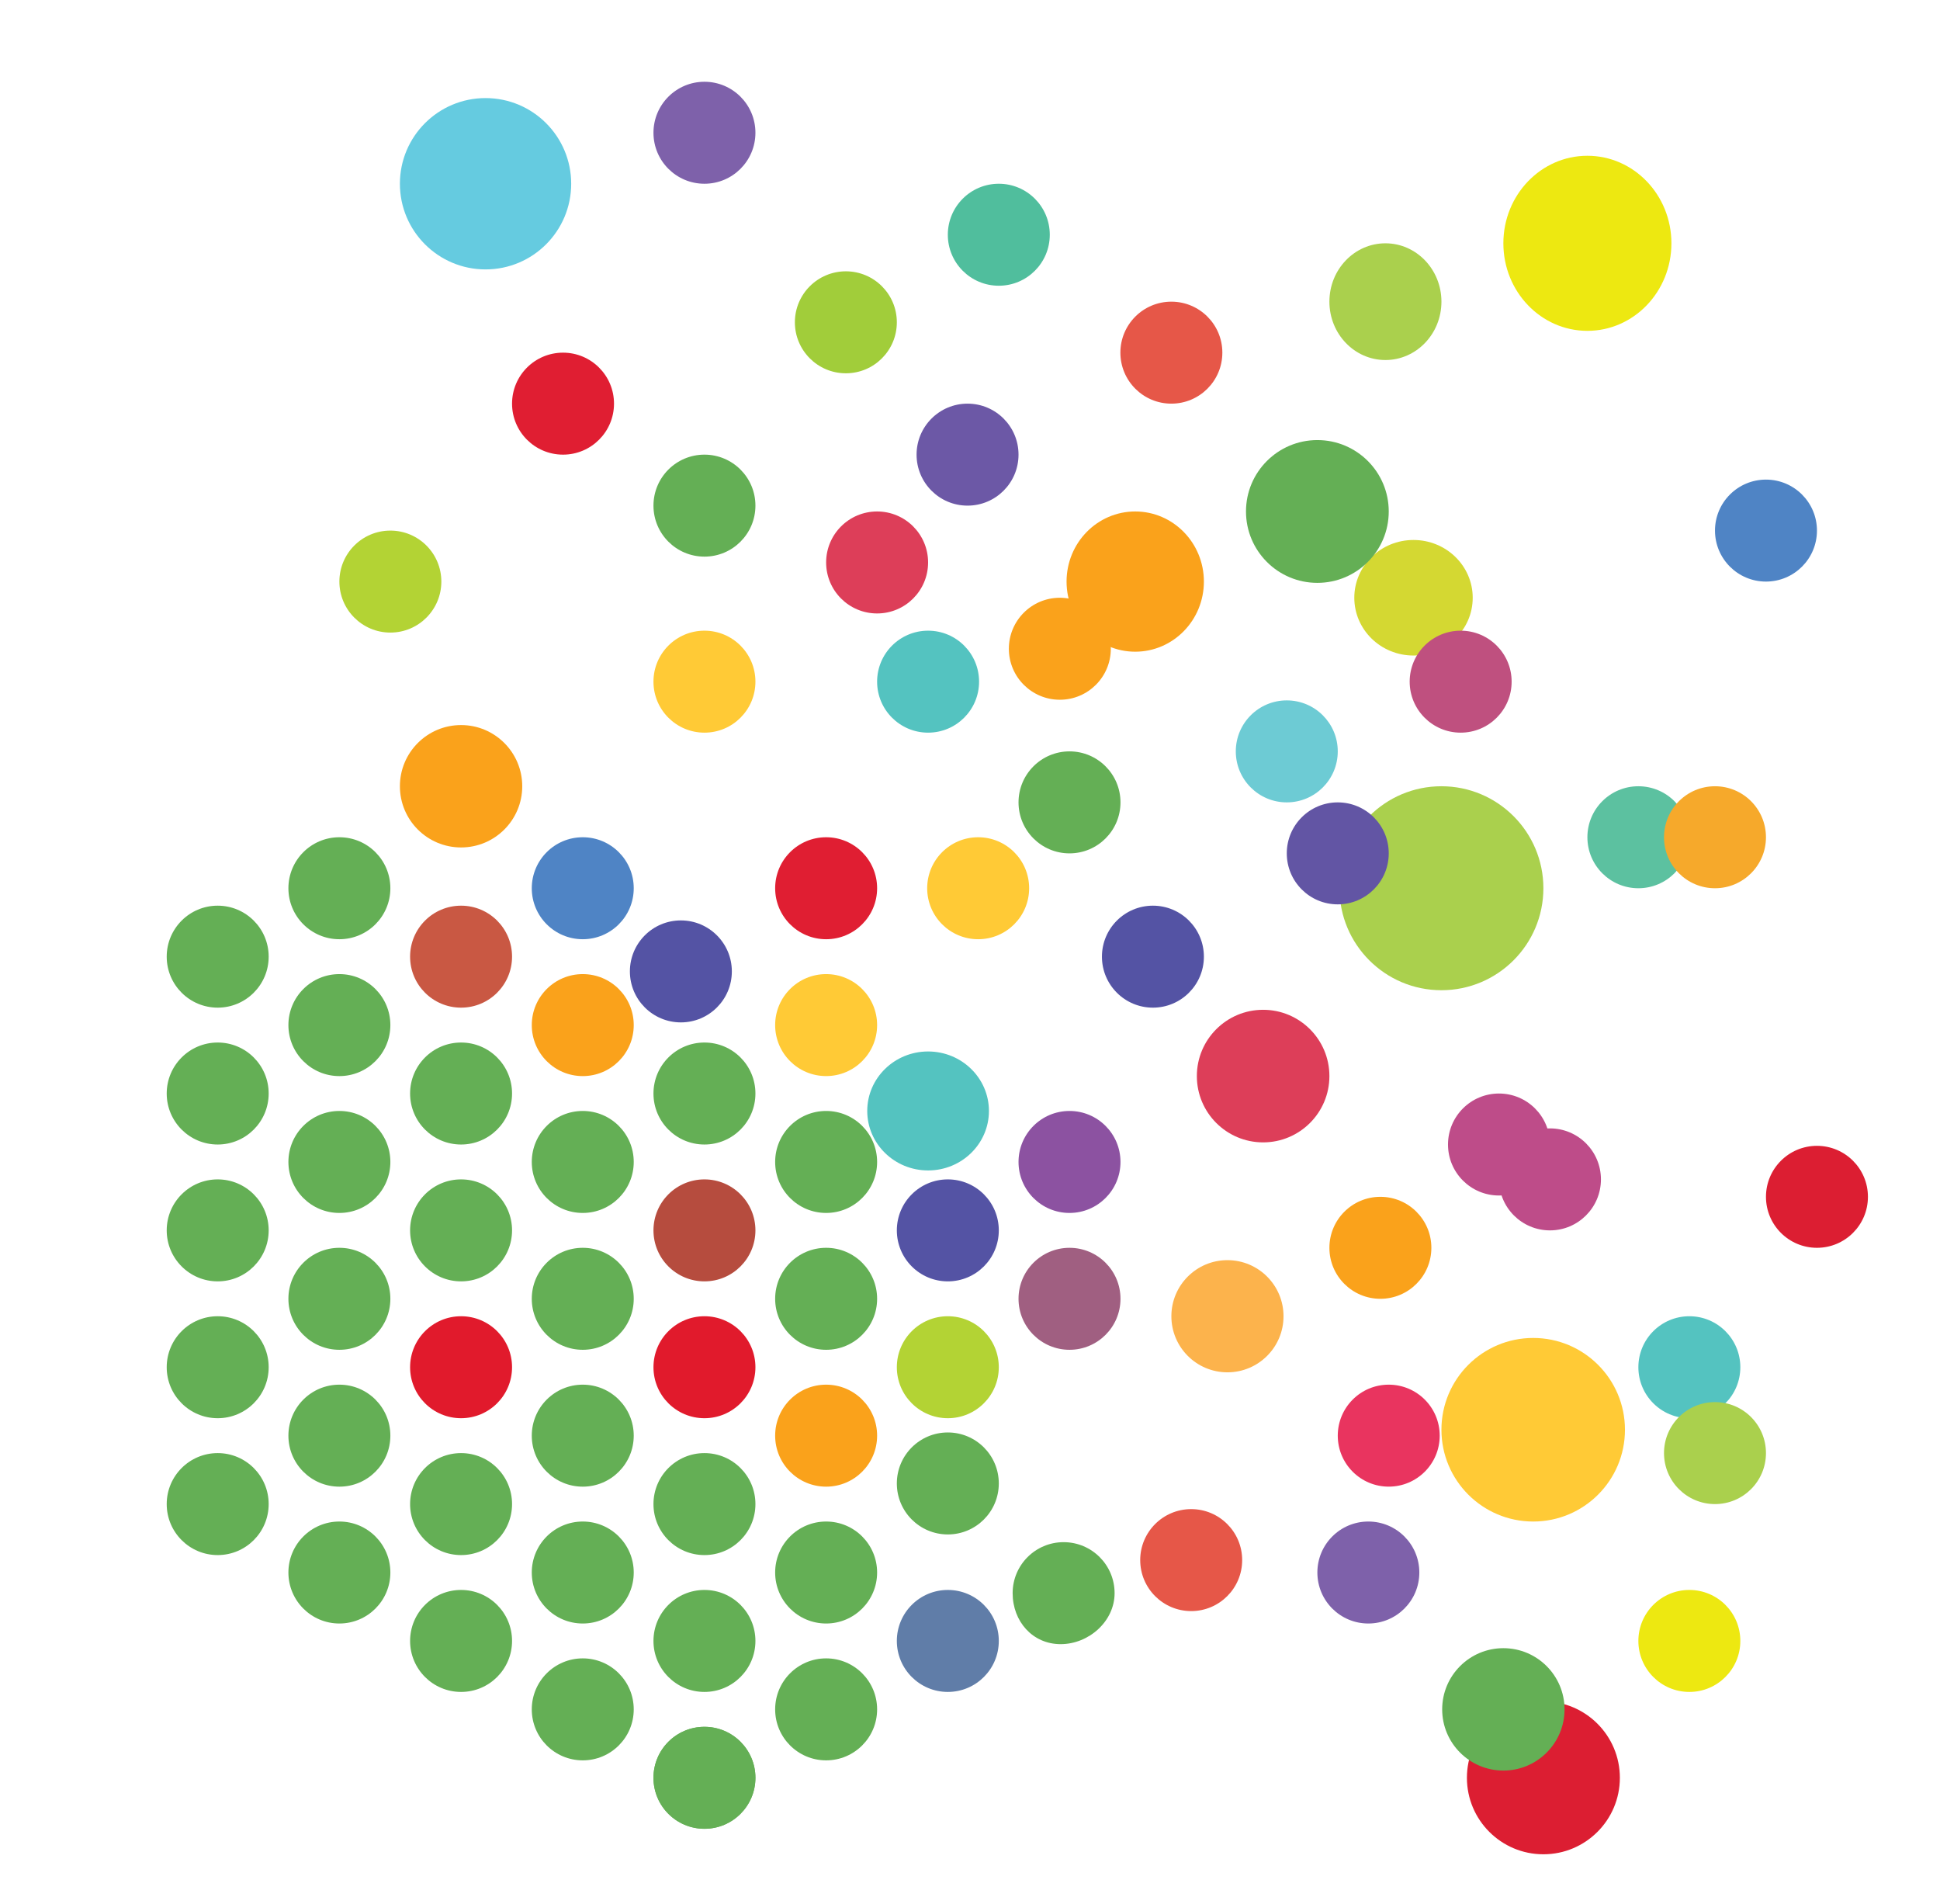 <?xml version="1.0" encoding="utf-8"?>
<!-- Generator: Adobe Illustrator 16.0.4, SVG Export Plug-In . SVG Version: 6.00 Build 0)  -->
<!DOCTYPE svg PUBLIC "-//W3C//DTD SVG 1.1//EN" "http://www.w3.org/Graphics/SVG/1.1/DTD/svg11.dtd">
<svg version="1.1" id="Layer_1" xmlns="http://www.w3.org/2000/svg" xmlns:xlink="http://www.w3.org/1999/xlink" x="0px" y="0px"
	 width="550.117px" height="539.707px" viewBox="0 0 550.117 539.707" enable-background="new 0 0 550.117 539.707"
	 xml:space="preserve">
<g>
	<path fill="#E01E32" d="M145.2,114.432c0-7.983,6.47-14.455,14.456-14.455c7.982,0,14.455,6.472,14.455,14.455
		c0,7.985-6.473,14.458-14.455,14.458C151.669,128.889,145.2,122.417,145.2,114.432L145.2,114.432z"/>
	<path fill="#64AF55" d="M185.3,503.999c0-7.987,6.472-14.456,14.457-14.456c7.983,0,14.456,6.469,14.456,14.456
		c0,7.982-6.473,14.454-14.456,14.454C191.772,518.453,185.3,511.981,185.3,503.999L185.3,503.999z"/>
	<path fill="#64AF55" d="M185.3,503.999c0-7.987,6.472-14.456,14.457-14.456c7.983,0,14.456,6.469,14.456,14.456
		c0,7.982-6.473,14.454-14.456,14.454C191.772,518.453,185.3,511.981,185.3,503.999L185.3,503.999z"/>
	<path fill="#DD3E59" d="M234.263,159.454c0-7.982,6.473-14.455,14.456-14.455c7.984,0,14.456,6.473,14.456,14.455
		c0,7.985-6.472,14.457-14.456,14.457C240.736,173.911,234.263,167.439,234.263,159.454L234.263,159.454z"/>
	<path fill="#B3D334" d="M96.238,164.876c0-7.983,6.471-14.455,14.456-14.455s14.455,6.472,14.455,14.455
		c0,7.984-6.47,14.457-14.455,14.457S96.238,172.861,96.238,164.876L96.238,164.876z"/>
	<path fill="#64AF55" d="M219.806,484.598c0-7.984,6.471-14.458,14.457-14.458c7.984,0,14.456,6.474,14.456,14.458
		c0,7.985-6.472,14.454-14.456,14.454C226.277,499.052,219.806,492.583,219.806,484.598L219.806,484.598z"/>
	<path fill="#64AF55" d="M150.794,484.598c0-7.984,6.471-14.458,14.456-14.458c7.984,0,14.456,6.474,14.456,14.458
		c0,7.985-6.472,14.454-14.456,14.454C157.265,499.052,150.794,492.583,150.794,484.598L150.794,484.598z"/>
	<path fill="#FAA21B" d="M302.441,164.876c0-10.978,8.717-19.878,19.467-19.878c10.752,0,19.475,8.9,19.475,19.878
		c0,10.979-8.723,19.878-19.475,19.878C311.158,184.754,302.441,175.856,302.441,164.876L302.441,164.876z"/>
	<path fill="#FAA21B" d="M286.077,183.919c0-7.984,6.472-14.457,14.457-14.457c7.986,0,14.455,6.473,14.455,14.457
		c0,7.983-6.469,14.456-14.455,14.456C292.548,198.375,286.077,191.903,286.077,183.919L286.077,183.919z"/>
	<path fill="#FAA21B" d="M113.398,222.898c0-9.579,7.764-17.346,17.346-17.346c9.58,0,17.346,7.767,17.346,17.346
		c0,9.582-7.767,17.349-17.346,17.349C121.162,240.247,113.398,232.48,113.398,222.898L113.398,222.898z"/>
	<path fill="#64AF55" d="M185.3,465.199c0-7.983,6.472-14.456,14.457-14.456c7.983,0,14.456,6.473,14.456,14.456
		c0,7.984-6.473,14.456-14.456,14.456C191.772,479.655,185.3,473.183,185.3,465.199L185.3,465.199z"/>
	<path fill="#607DA8" d="M254.312,465.199c0-7.983,6.472-14.456,14.458-14.456c7.983,0,14.456,6.473,14.456,14.456
		c0,7.984-6.473,14.456-14.456,14.456C260.784,479.655,254.312,473.183,254.312,465.199L254.312,465.199z"/>
	<path fill="#64AF55" d="M116.288,465.199c0-7.983,6.471-14.456,14.456-14.456c7.984,0,14.457,6.473,14.457,14.456
		c0,7.984-6.473,14.456-14.457,14.456C122.759,479.655,116.288,473.183,116.288,465.199L116.288,465.199z"/>
	<path fill="#54C3C0" d="M248.719,193.248c0-7.982,6.473-14.455,14.456-14.455c7.984,0,14.456,6.473,14.456,14.455
		c0,7.985-6.472,14.456-14.456,14.456C255.192,207.704,248.719,201.233,248.719,193.248L248.719,193.248z"/>
	<path fill="#6C58A6" d="M259.908,128.888c0-7.984,6.472-14.457,14.454-14.457c7.986,0,14.456,6.472,14.456,14.457
		c0,7.983-6.47,14.456-14.456,14.456C266.379,143.344,259.908,136.872,259.908,128.888L259.908,128.888z"/>
	<path fill="#4F84C5" d="M150.794,251.812c0-7.984,6.471-14.456,14.456-14.456c7.984,0,14.456,6.472,14.456,14.456
		c0,7.983-6.472,14.454-14.456,14.454C157.265,266.266,150.794,259.795,150.794,251.812L150.794,251.812z"/>
	<path fill="#64AF55" d="M81.782,251.812c0-7.984,6.471-14.456,14.456-14.456c7.984,0,14.456,6.472,14.456,14.456
		c0,7.983-6.472,14.454-14.456,14.454C88.253,266.266,81.782,259.795,81.782,251.812L81.782,251.812z"/>
	<path fill="#E01E32" d="M219.806,251.812c0-7.984,6.471-14.456,14.457-14.456c7.984,0,14.456,6.472,14.456,14.456
		c0,7.983-6.472,14.456-14.456,14.456C226.277,266.268,219.806,259.795,219.806,251.812L219.806,251.812z"/>
	<path fill="#64AF55" d="M288.818,227.47c0-7.986,6.474-14.459,14.456-14.459c7.982,0,14.457,6.473,14.457,14.459
		c0,7.983-6.475,14.456-14.457,14.456C295.292,241.926,288.818,235.454,288.818,227.47L288.818,227.47z"/>
	<path fill="#FAA21B" d="M150.794,290.608c0-7.984,6.471-14.454,14.456-14.454c7.984,0,14.456,6.47,14.456,14.454
		c0,7.983-6.472,14.46-14.456,14.46C157.265,305.068,150.794,298.591,150.794,290.608L150.794,290.608z"/>
	<path fill="#64AF55" d="M81.782,290.608c0-7.984,6.471-14.454,14.456-14.454c7.984,0,14.456,6.47,14.456,14.454
		c0,7.983-6.472,14.46-14.456,14.46C88.253,305.068,81.782,298.591,81.782,290.608L81.782,290.608z"/>
	<path fill="#64AF55" d="M219.806,329.408c0-7.986,6.471-14.456,14.457-14.456c7.984,0,14.456,6.47,14.456,14.456
		c0,7.984-6.472,14.456-14.456,14.456C226.277,343.864,219.806,337.392,219.806,329.408L219.806,329.408z"/>
	<path fill="#8C52A1" d="M288.818,329.408c0-7.986,6.474-14.456,14.456-14.456c7.982,0,14.457,6.47,14.457,14.456
		c0,7.984-6.475,14.456-14.457,14.456C295.292,343.864,288.818,337.392,288.818,329.408L288.818,329.408z"/>
	<path fill="#64AF55" d="M150.794,329.408c0-7.986,6.471-14.456,14.456-14.456c7.984,0,14.456,6.47,14.456,14.456
		c0,7.984-6.472,14.456-14.456,14.456C157.265,343.864,150.794,337.392,150.794,329.408L150.794,329.408z"/>
	<path fill="#64AF55" d="M81.782,329.408c0-7.986,6.471-14.456,14.456-14.456c7.984,0,14.456,6.47,14.456,14.456
		c0,7.984-6.472,14.456-14.456,14.456C88.253,343.864,81.782,337.392,81.782,329.408L81.782,329.408z"/>
	<path fill="#64AF55" d="M219.806,368.204c0-7.981,6.471-14.456,14.457-14.456c7.984,0,14.456,6.475,14.456,14.456
		c0,7.984-6.472,14.456-14.456,14.456C226.277,382.66,219.806,376.188,219.806,368.204L219.806,368.204z"/>
	<path fill="#54C3C0" d="M245.92,314.952c0-9.315,7.727-16.865,17.255-16.865c9.526,0,17.253,7.55,17.253,16.865
		c0,9.312-7.727,16.863-17.253,16.863C253.647,331.815,245.92,324.263,245.92,314.952L245.92,314.952z"/>
	<path fill="#64AF55" d="M150.794,368.204c0-7.981,6.471-14.456,14.456-14.456c7.984,0,14.456,6.475,14.456,14.456
		c0,7.984-6.472,14.456-14.456,14.456C157.265,382.66,150.794,376.188,150.794,368.204L150.794,368.204z"/>
	<path fill="#64AF55" d="M81.782,368.204c0-7.981,6.471-14.456,14.456-14.456c7.984,0,14.456,6.475,14.456,14.456
		c0,7.984-6.472,14.456-14.456,14.456C88.253,382.66,81.782,376.188,81.782,368.204L81.782,368.204z"/>
	<path fill="#FAA21B" d="M219.806,407.003c0-7.985,6.471-14.458,14.457-14.458c7.984,0,14.456,6.473,14.456,14.458
		c0,7.982-6.472,14.457-14.456,14.457C226.277,421.46,219.806,414.986,219.806,407.003L219.806,407.003z"/>
	<path fill="#FFCA36" d="M408.74,405.325c0-14.371,11.65-26.021,26.02-26.021s26.023,11.649,26.023,26.021
		c0,14.37-11.654,26.021-26.023,26.021S408.74,419.695,408.74,405.325L408.74,405.325z"/>
	<path fill="#64AF55" d="M150.794,407.003c0-7.985,6.471-14.458,14.456-14.458c7.984,0,14.456,6.473,14.456,14.458
		c0,7.982-6.472,14.457-14.456,14.457C157.265,421.46,150.794,414.986,150.794,407.003L150.794,407.003z"/>
	<path fill="#64AF55" d="M81.782,407.003c0-7.985,6.471-14.458,14.456-14.458c7.984,0,14.456,6.473,14.456,14.458
		c0,7.982-6.472,14.457-14.456,14.457C88.253,421.46,81.782,414.986,81.782,407.003L81.782,407.003z"/>
	<path fill="#64AF55" d="M219.806,445.8c0-7.984,6.471-14.454,14.457-14.454c7.984,0,14.456,6.47,14.456,14.454
		c0,7.983-6.472,14.456-14.456,14.456C226.277,460.256,219.806,453.784,219.806,445.8L219.806,445.8z"/>
	<path fill="#64AF55" d="M287.149,451.652c0-7.988,6.474-14.456,14.457-14.456c7.979,0,14.455,6.468,14.455,14.456
		c0,7.981-7.307,14.456-15.295,14.456C292.785,466.108,287.149,459.633,287.149,451.652L287.149,451.652z"/>
	<path fill="#64AF55" d="M150.794,445.8c0-7.984,6.471-14.454,14.456-14.454c7.984,0,14.456,6.47,14.456,14.454
		c0,7.983-6.472,14.456-14.456,14.456C157.265,460.256,150.794,453.784,150.794,445.8L150.794,445.8z"/>
	<path fill="#64AF55" d="M81.782,445.8c0-7.984,6.471-14.454,14.456-14.454c7.984,0,14.456,6.47,14.456,14.454
		c0,7.983-6.472,14.456-14.456,14.456C88.253,460.256,81.782,453.784,81.782,445.8L81.782,445.8z"/>
	<path fill="#5453A4" d="M178.616,275.389c0-7.984,6.471-14.456,14.457-14.456c7.982,0,14.453,6.472,14.453,14.456
		c0,7.985-6.471,14.454-14.453,14.454C185.086,289.843,178.616,283.375,178.616,275.389L178.616,275.389z"/>
	<g>
		<path fill="#5453A4" d="M312.471,271.21c0-7.983,6.469-14.456,14.455-14.456c7.982,0,14.457,6.473,14.457,14.456
			c0,7.986-6.475,14.454-14.457,14.454C318.939,285.665,312.471,279.197,312.471,271.21L312.471,271.21z"/>
		<path fill="#D4D832" d="M384.033,169.462c0-9.045,7.514-16.378,16.785-16.378s16.793,7.333,16.793,16.378
			c0,9.046-7.521,16.378-16.793,16.378S384.033,178.508,384.033,169.462L384.033,169.462z"/>
	</g>
	<path fill="#C95843" d="M116.288,271.21c0-7.983,6.471-14.456,14.456-14.456c7.984,0,14.457,6.473,14.457,14.456
		c0,7.986-6.473,14.454-14.457,14.454C122.759,285.665,116.288,279.197,116.288,271.21L116.288,271.21z"/>
	<path fill="#64AF55" d="M47.274,271.21c0-7.983,6.472-14.456,14.457-14.456c7.984,0,14.456,6.473,14.456,14.456
		c0,7.986-6.472,14.454-14.456,14.454C53.747,285.665,47.274,279.197,47.274,271.21L47.274,271.21z"/>
	<path fill="#64AF55" d="M185.3,310.007c0-7.984,6.472-14.457,14.457-14.457c7.983,0,14.456,6.473,14.456,14.457
		c0,7.985-6.473,14.457-14.456,14.457C191.772,324.464,185.3,317.993,185.3,310.007L185.3,310.007z"/>
	<g>
		<path fill="#E9345F" d="M379.344,407.003c0-7.985,6.469-14.458,14.451-14.458c7.988,0,14.457,6.473,14.457,14.458
			c0,7.982-6.469,14.453-14.457,14.453C385.812,421.457,379.344,414.986,379.344,407.003L379.344,407.003z"/>
		<path fill="#BE4C89" d="M425.059,334.351c0-7.984,6.469-14.456,14.457-14.456c7.98,0,14.455,6.472,14.455,14.456
			c0,7.981-6.475,14.456-14.455,14.456C431.527,348.807,425.059,342.333,425.059,334.351L425.059,334.351z"/>
	</g>
	<path fill="#64AF55" d="M116.288,310.007c0-7.984,6.471-14.457,14.456-14.457c7.984,0,14.457,6.473,14.457,14.457
		c0,7.985-6.473,14.457-14.457,14.457C122.759,324.464,116.288,317.993,116.288,310.007L116.288,310.007z"/>
	<path fill="#64AF55" d="M47.274,310.007c0-7.984,6.472-14.457,14.457-14.457c7.984,0,14.456,6.473,14.456,14.457
		c0,7.985-6.472,14.457-14.456,14.457C53.747,324.464,47.274,317.993,47.274,310.007L47.274,310.007z"/>
	<path fill="#B64C3E" d="M185.3,348.807c0-7.984,6.472-14.456,14.457-14.456c7.983,0,14.456,6.472,14.456,14.456
		c0,7.981-6.473,14.454-14.456,14.454C191.772,363.261,185.3,356.789,185.3,348.807L185.3,348.807z"/>
	<g>
		<path fill="#5453A4" d="M254.312,348.807c0-7.984,6.472-14.456,14.458-14.456c7.983,0,14.456,6.472,14.456,14.456
			c0,7.981-6.473,14.454-14.456,14.454C260.784,363.261,254.312,356.789,254.312,348.807L254.312,348.807z"/>
		<path fill="#A05F81" d="M288.818,368.204c0-7.981,6.474-14.454,14.456-14.454c7.982,0,14.457,6.473,14.457,14.454
			c0,7.984-6.475,14.456-14.457,14.456C295.292,382.66,288.818,376.188,288.818,368.204L288.818,368.204z"/>
	</g>
	<path fill="#64AF55" d="M116.288,348.807c0-7.984,6.471-14.456,14.456-14.456c7.984,0,14.457,6.472,14.457,14.456
		c0,7.981-6.473,14.454-14.457,14.454C122.759,363.261,116.288,356.789,116.288,348.807L116.288,348.807z"/>
	<path fill="#64AF55" d="M47.274,348.807c0-7.984,6.472-14.456,14.457-14.456c7.984,0,14.456,6.472,14.456,14.456
		c0,7.981-6.472,14.454-14.456,14.454C53.747,363.261,47.274,356.789,47.274,348.807L47.274,348.807z"/>
	<path fill="#E11A2C" d="M185.3,387.603c0-7.984,6.472-14.456,14.457-14.456c7.983,0,14.456,6.472,14.456,14.456
		c0,7.985-6.473,14.454-14.456,14.454C191.772,402.057,185.3,395.588,185.3,387.603L185.3,387.603z"/>
	<g>
		<path fill="#B3D334" d="M254.312,387.603c0-7.984,6.472-14.456,14.458-14.456c7.983,0,14.456,6.472,14.456,14.456
			c0,7.985-6.473,14.454-14.456,14.454C260.784,402.057,254.312,395.588,254.312,387.603L254.312,387.603z"/>
		<path fill="#FCB34C" d="M332.16,373.149c0-8.781,7.117-15.903,15.898-15.903s15.904,7.122,15.904,15.903
			c0,8.783-7.123,15.898-15.904,15.898S332.16,381.932,332.16,373.149L332.16,373.149z"/>
	</g>
	<path fill="#E11A2C" d="M116.288,387.603c0-7.984,6.471-14.456,14.456-14.456c7.984,0,14.457,6.472,14.457,14.456
		c0,7.985-6.473,14.454-14.457,14.454C122.759,402.057,116.288,395.588,116.288,387.603L116.288,387.603z"/>
	<path fill="#64AF55" d="M47.274,387.603c0-7.984,6.472-14.456,14.457-14.456c7.984,0,14.456,6.472,14.456,14.456
		c0,7.985-6.472,14.454-14.456,14.454C53.747,402.057,47.274,395.588,47.274,387.603L47.274,387.603z"/>
	<path fill="#64AF55" d="M185.3,426.401c0-7.982,6.472-14.454,14.457-14.454c7.983,0,14.456,6.472,14.456,14.454
		c0,7.984-6.473,14.456-14.456,14.456C191.772,440.857,185.3,434.385,185.3,426.401L185.3,426.401z"/>
	<g>
		<path fill="#64AF55" d="M254.312,420.551c0-7.982,6.472-14.456,14.458-14.456c7.983,0,14.456,6.474,14.456,14.456
			s-6.473,14.456-14.456,14.456C260.784,435.007,254.312,428.534,254.312,420.551L254.312,420.551z"/>
		<path fill="#E65748" d="M323.324,442.279c0-7.984,6.475-14.452,14.457-14.452c7.98,0,14.455,6.468,14.455,14.452
			c0,7.985-6.475,14.458-14.455,14.458C329.799,456.737,323.324,450.264,323.324,442.279L323.324,442.279z"/>
	</g>
	<path fill="#64AF55" d="M116.288,426.401c0-7.982,6.471-14.454,14.456-14.454c7.984,0,14.457,6.472,14.457,14.454
		c0,7.984-6.473,14.456-14.457,14.456C122.759,440.857,116.288,434.385,116.288,426.401L116.288,426.401z"/>
	<g>
		<path fill="#64AF55" d="M47.274,426.401c0-7.982,6.472-14.454,14.457-14.454c7.984,0,14.456,6.472,14.456,14.454
			c0,7.984-6.472,14.456-14.456,14.456C53.747,440.857,47.274,434.385,47.274,426.401L47.274,426.401z"/>
	</g>
</g>
<g>
	<path fill="#FAA21B" d="M376.973,353.748c0-7.981,6.469-14.454,14.455-14.454c7.982,0,14.457,6.473,14.457,14.454
		c0,7.984-6.475,14.456-14.457,14.456C383.441,368.204,376.973,361.732,376.973,353.748L376.973,353.748z"/>
	<path fill="#DD3E59" d="M339.387,305.064c0-10.378,8.41-18.792,18.791-18.792c10.377,0,18.795,8.414,18.795,18.792
		c0,10.38-8.418,18.794-18.795,18.794C347.797,323.858,339.387,315.444,339.387,305.064L339.387,305.064z"/>
	<path fill="#FFCA36" d="M262.917,251.812c0-7.984,6.472-14.456,14.456-14.456c7.981,0,14.456,6.472,14.456,14.456
		c0,7.981-6.475,14.454-14.456,14.454C269.388,266.266,262.917,259.793,262.917,251.812L262.917,251.812z"/>
	<path fill="#A1CD3A" d="M225.401,91.369c0-7.982,6.473-14.453,14.455-14.453c7.985,0,14.456,6.471,14.456,14.453
		c0,7.985-6.471,14.457-14.456,14.457C231.874,105.826,225.401,99.354,225.401,91.369L225.401,91.369z"/>
	<path fill="#FFCA36" d="M185.3,193.248c0-7.982,6.472-14.455,14.457-14.455c7.98,0,14.456,6.473,14.456,14.455
		c0,7.985-6.476,14.456-14.456,14.456C191.772,207.704,185.3,201.233,185.3,193.248L185.3,193.248z"/>
	<path fill="#AAD04D" d="M379.826,251.81c0-15.969,12.945-28.912,28.908-28.912c15.971,0,28.918,12.943,28.918,28.912
		c0,15.968-12.947,28.912-28.918,28.912C392.771,280.722,379.826,267.778,379.826,251.81L379.826,251.81z"/>
	<path fill="#BE4C89" d="M410.604,324.464c0-7.987,6.467-14.457,14.455-14.457c7.982,0,14.457,6.47,14.457,14.457
		c0,7.982-6.475,14.457-14.457,14.457C417.07,338.921,410.604,332.447,410.604,324.464L410.604,324.464z"/>
	<path fill="#FFCA36" d="M219.806,290.608c0-7.984,6.471-14.454,14.457-14.454c7.982,0,14.456,6.47,14.456,14.454
		c0,7.983-6.474,14.456-14.456,14.456C226.277,305.064,219.806,298.591,219.806,290.608L219.806,290.608z"/>
	<path fill="#6255A4" d="M364.887,241.926c0-7.986,6.471-14.456,14.453-14.456c7.984,0,14.461,6.47,14.461,14.456
		c0,7.981-6.477,14.456-14.461,14.456C371.357,256.382,364.887,249.908,364.887,241.926L364.887,241.926z"/>
	<path fill="#6DCBD4" d="M350.43,213.011c0-7.981,6.471-14.454,14.451-14.454c7.988,0,14.463,6.473,14.463,14.454
		c0,7.986-6.475,14.459-14.463,14.459C356.9,227.47,350.43,220.998,350.43,213.011L350.43,213.011z"/>
	<path fill="#54C3C0" d="M464.586,387.603c0-7.984,6.471-14.456,14.457-14.456c7.982,0,14.455,6.472,14.455,14.456
		c0,7.982-6.473,14.454-14.455,14.454C471.057,402.057,464.586,395.585,464.586,387.603L464.586,387.603z"/>
	<path fill="#E65748" d="M317.703,99.977c0-7.984,6.471-14.456,14.453-14.456c7.984,0,14.461,6.472,14.461,14.456
		c0,7.982-6.477,14.455-14.461,14.455C324.174,114.432,317.703,107.958,317.703,99.977L317.703,99.977z"/>
	<path fill="#BF507F" d="M399.736,193.248c0-7.982,6.475-14.455,14.457-14.455s14.455,6.473,14.455,14.455
		c0,7.985-6.473,14.456-14.455,14.456S399.736,201.233,399.736,193.248L399.736,193.248z"/>
	<path fill="#50BE9D" d="M268.77,66.548c0-7.985,6.472-14.457,14.456-14.457c7.983,0,14.456,6.472,14.456,14.457
		c0,7.982-6.473,14.455-14.456,14.455C275.242,81.003,268.77,74.53,268.77,66.548L268.77,66.548z"/>
	<path fill="#64AF55" d="M353.32,144.998c0-11.176,9.059-20.237,20.24-20.237c11.174,0,20.24,9.062,20.24,20.237
		c0,11.179-9.066,20.241-20.24,20.241C362.379,165.239,353.32,156.176,353.32,144.998L353.32,144.998z"/>
	<path fill="#AAD04D" d="M376.973,85.521c0-9.138,7.109-16.546,15.881-16.546c8.77,0,15.887,7.409,15.887,16.546
		c0,9.137-7.117,16.546-15.887,16.546C384.082,102.067,376.973,94.657,376.973,85.521L376.973,85.521z"/>
	<path fill="#AAD04D" d="M471.855,411.943c0-7.982,6.475-14.454,14.457-14.454c7.988,0,14.455,6.472,14.455,14.454
		c0,7.986-6.467,14.458-14.455,14.458C478.33,426.401,471.855,419.929,471.855,411.943L471.855,411.943z"/>
	<path fill="#5CC1A0" d="M450.131,237.356c0-7.986,6.469-14.458,14.455-14.458c7.982,0,14.457,6.472,14.457,14.458
		c0,7.981-6.475,14.456-14.457,14.456C456.6,251.812,450.131,245.337,450.131,237.356L450.131,237.356z"/>
	<path fill="#F6A92B" d="M471.855,237.356c0-7.986,6.475-14.458,14.457-14.458c7.988,0,14.455,6.472,14.455,14.458
		c0,7.981-6.467,14.456-14.455,14.456C478.33,251.812,471.855,245.337,471.855,237.356L471.855,237.356z"/>
	<path fill="#DC1E32" d="M500.768,339.293c0-7.983,6.477-14.456,14.459-14.456c7.98,0,14.455,6.473,14.455,14.456
		c0,7.984-6.475,14.454-14.455,14.454C507.244,353.748,500.768,347.278,500.768,339.293L500.768,339.293z"/>
	<path fill="#65CBE0" d="M113.398,52.091c0-13.411,10.871-24.285,24.284-24.285s24.287,10.874,24.287,24.285
		c0,13.414-10.874,24.286-24.287,24.286S113.398,65.505,113.398,52.091L113.398,52.091z"/>
	<path fill="#EDE811" d="M464.586,465.199c0-7.983,6.471-14.456,14.457-14.456c7.982,0,14.455,6.473,14.455,14.456
		c0,7.982-6.473,14.456-14.455,14.456C471.057,479.655,464.586,473.181,464.586,465.199L464.586,465.199z"/>
	<path fill="#7E61AA" d="M185.3,37.635c0-7.983,6.472-14.455,14.457-14.455c7.98,0,14.456,6.472,14.456,14.455
		c0,7.985-6.476,14.456-14.456,14.456C191.772,52.091,185.3,45.62,185.3,37.635L185.3,37.635z"/>
	<path fill="#64AF55" d="M185.3,143.344c0-7.985,6.472-14.456,14.457-14.456c7.98,0,14.456,6.471,14.456,14.456
		c0,7.982-6.476,14.456-14.456,14.456C191.772,157.8,185.3,151.327,185.3,143.344L185.3,143.344z"/>
	<path fill="#7E61AA" d="M373.561,445.8c0-7.984,6.469-14.454,14.449-14.454c7.988,0,14.463,6.47,14.463,14.454
		c0,7.983-6.475,14.456-14.463,14.456C380.029,460.256,373.561,453.784,373.561,445.8L373.561,445.8z"/>
	<path fill="#EDE811" d="M426.303,68.974c0-13.705,10.666-24.815,23.822-24.815c13.16,0,23.83,11.111,23.83,24.815
		c0,13.706-10.67,24.819-23.83,24.819C436.969,93.793,426.303,82.68,426.303,68.974L426.303,68.974z"/>
	<path fill="#DC1E32" d="M415.967,503.996c0-11.975,9.713-21.682,21.682-21.682c11.975,0,21.688,9.707,21.688,21.682
		c0,11.976-9.713,21.685-21.688,21.685C425.68,525.68,415.967,515.971,415.967,503.996L415.967,503.996z"/>
	<path fill="#4F84C5" d="M486.312,150.42c0-7.982,6.475-14.454,14.455-14.454c7.982,0,14.459,6.472,14.459,14.454
		c0,7.983-6.477,14.456-14.459,14.456C492.787,164.876,486.312,158.404,486.312,150.42L486.312,150.42z"/>
	<path fill="#64AF55" d="M408.953,484.596c0-9.581,7.77-17.346,17.35-17.346c9.578,0,17.348,7.765,17.348,17.346
		c0,9.582-7.77,17.349-17.348,17.349C416.723,501.945,408.953,494.178,408.953,484.596L408.953,484.596z"/>
</g>
</svg>
